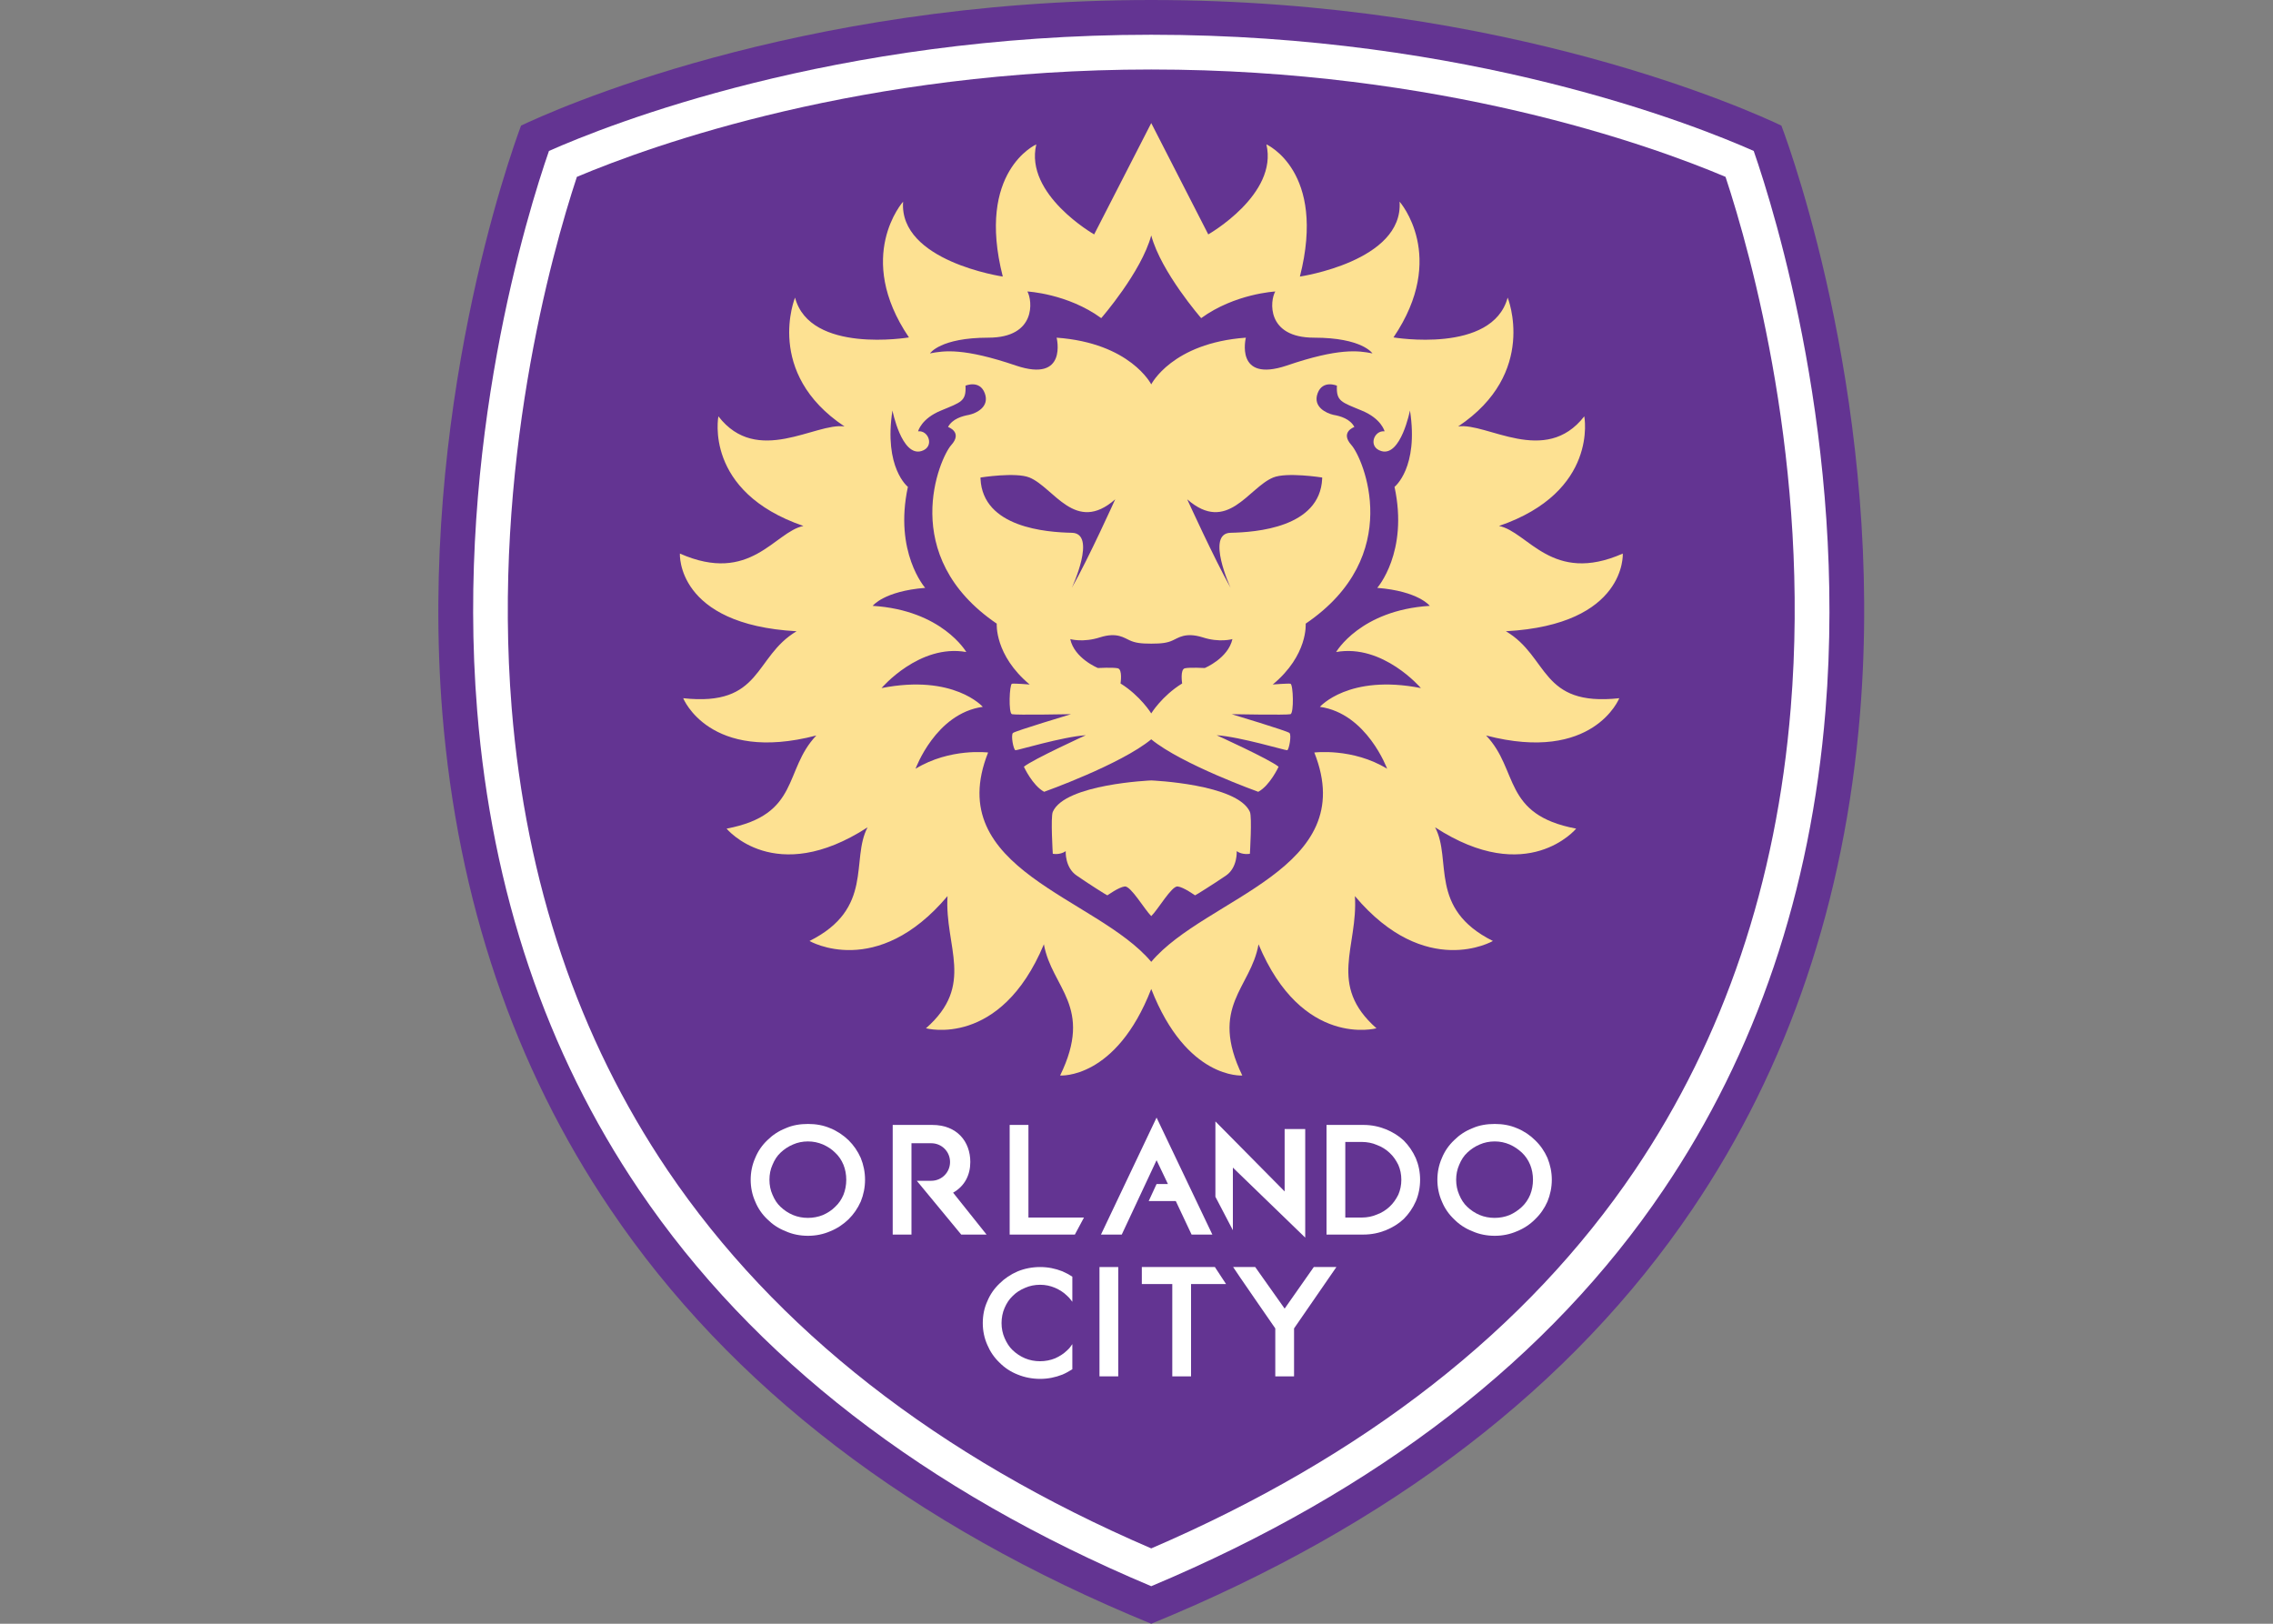 <?xml version="1.0" encoding="UTF-8"?>
<svg xmlns="http://www.w3.org/2000/svg" xmlns:xlink="http://www.w3.org/1999/xlink" width="35pt" height="25pt" viewBox="0 0 35 25" version="1.1">
<rect x="0" y="0" width="35" height="25" fill="#808080" stroke="none"/>
<g id="surface1">
<path style=" stroke:none;fill-rule:nonzero;fill:rgb(38.824%,20.392%,57.255%);fill-opacity:1;" d="M 17.727 25 C 14.043 23.492 11.238 21.344 9.398 18.617 C 7.918 16.43 7.047 13.863 6.812 10.988 C 6.438 6.352 7.855 2.387 8.023 1.934 C 8.457 1.727 12.23 0 17.727 0 C 23.223 0 26.996 1.727 27.43 1.934 C 27.602 2.387 29.02 6.352 28.641 10.988 C 28.406 13.863 27.539 16.43 26.059 18.617 C 24.215 21.344 21.414 23.492 17.727 25 "/>
<path style=" stroke:none;fill-rule:nonzero;fill:rgb(100%,100%,100%);fill-opacity:1;" d="M 17.727 24.422 C 14.242 22.957 11.59 20.906 9.84 18.32 C 8.41 16.207 7.574 13.727 7.348 10.945 C 7.012 6.836 8.125 3.27 8.453 2.324 C 9.359 1.922 12.844 0.535 17.727 0.535 C 22.613 0.535 26.098 1.922 27.004 2.324 C 27.332 3.27 28.441 6.836 28.109 10.945 C 27.883 13.727 27.043 16.207 25.613 18.32 C 23.867 20.906 21.215 22.957 17.727 24.422 "/>
<path style=" stroke:none;fill-rule:nonzero;fill:rgb(38.824%,20.392%,57.255%);fill-opacity:1;" d="M 17.727 23.84 C 14.441 22.426 11.938 20.469 10.281 18.02 C 8.906 15.984 8.098 13.59 7.879 10.902 C 7.578 7.18 8.488 3.918 8.883 2.723 C 10.043 2.234 13.285 1.07 17.727 1.07 C 22.172 1.07 25.414 2.234 26.57 2.723 C 26.965 3.918 27.879 7.18 27.574 10.902 C 27.355 13.59 26.547 15.984 25.172 18.02 C 23.516 20.469 21.012 22.426 17.727 23.84 "/>
<path style=" stroke:none;fill-rule:nonzero;fill:rgb(100%,100%,100%);fill-opacity:1;" d="M 13.066 17.555 C 12.984 17.477 12.891 17.414 12.785 17.371 C 12.676 17.324 12.562 17.305 12.441 17.305 C 12.32 17.305 12.203 17.324 12.098 17.371 C 11.988 17.414 11.895 17.477 11.816 17.555 C 11.734 17.633 11.672 17.723 11.629 17.828 C 11.582 17.934 11.559 18.047 11.559 18.164 C 11.559 18.281 11.582 18.395 11.629 18.5 C 11.672 18.605 11.734 18.695 11.816 18.773 C 11.895 18.852 11.988 18.914 12.098 18.957 C 12.203 19.004 12.32 19.027 12.441 19.027 C 12.562 19.027 12.676 19.004 12.785 18.957 C 12.891 18.914 12.984 18.852 13.066 18.773 C 13.145 18.695 13.207 18.605 13.254 18.5 C 13.297 18.395 13.32 18.281 13.32 18.164 C 13.32 18.047 13.297 17.934 13.254 17.828 C 13.207 17.723 13.145 17.633 13.066 17.555 M 13.031 18.164 C 13.031 18.246 13.016 18.324 12.988 18.395 C 12.957 18.469 12.914 18.531 12.859 18.582 C 12.809 18.633 12.742 18.676 12.672 18.707 C 12.527 18.766 12.352 18.766 12.211 18.707 C 12.137 18.676 12.074 18.633 12.02 18.582 C 11.965 18.531 11.926 18.469 11.895 18.395 C 11.863 18.324 11.848 18.246 11.848 18.164 C 11.848 18.082 11.863 18.004 11.895 17.934 C 11.926 17.859 11.965 17.797 12.02 17.746 C 12.074 17.695 12.137 17.652 12.211 17.621 C 12.281 17.59 12.359 17.574 12.441 17.574 C 12.523 17.574 12.598 17.59 12.672 17.621 C 12.742 17.652 12.809 17.695 12.859 17.746 C 12.914 17.797 12.957 17.859 12.988 17.934 C 13.016 18.004 13.031 18.082 13.031 18.164 Z M 13.031 18.164 "/>
<path style=" stroke:none;fill-rule:nonzero;fill:rgb(100%,100%,100%);fill-opacity:1;" d="M 16.691 18.746 L 15.836 18.746 L 15.836 17.32 L 15.547 17.32 L 15.547 19.008 L 16.551 19.008 L 16.691 18.746 "/>
<path style=" stroke:none;fill-rule:nonzero;fill:rgb(100%,100%,100%);fill-opacity:1;" d="M 18.984 17.977 L 20.098 19.055 L 20.098 17.383 L 19.781 17.383 L 19.781 18.344 L 18.715 17.266 L 18.715 18.426 L 18.984 18.941 L 18.984 17.977 "/>
<path style=" stroke:none;fill-rule:nonzero;fill:rgb(100%,100%,100%);fill-opacity:1;" d="M 21.617 17.562 C 21.539 17.488 21.445 17.43 21.34 17.387 C 21.234 17.344 21.117 17.32 20.996 17.32 L 20.426 17.32 L 20.426 19.008 L 20.996 19.008 C 21.117 19.008 21.234 18.984 21.34 18.941 C 21.445 18.898 21.539 18.84 21.617 18.766 C 21.691 18.691 21.754 18.602 21.801 18.496 C 21.844 18.395 21.867 18.281 21.867 18.164 C 21.867 18.047 21.844 17.934 21.801 17.832 C 21.754 17.727 21.691 17.637 21.617 17.562 M 20.715 17.582 L 20.969 17.582 C 21.051 17.582 21.133 17.598 21.203 17.629 C 21.277 17.656 21.344 17.699 21.398 17.75 C 21.453 17.801 21.496 17.863 21.531 17.934 C 21.562 18.004 21.578 18.082 21.578 18.164 C 21.578 18.246 21.562 18.324 21.531 18.395 C 21.496 18.465 21.453 18.527 21.398 18.578 C 21.344 18.629 21.277 18.672 21.203 18.699 C 21.133 18.73 21.051 18.746 20.969 18.746 L 20.715 18.746 Z M 20.715 17.582 "/>
<path style=" stroke:none;fill-rule:nonzero;fill:rgb(100%,100%,100%);fill-opacity:1;" d="M 23.828 17.828 C 23.781 17.723 23.719 17.633 23.637 17.555 C 23.559 17.477 23.465 17.414 23.359 17.371 C 23.25 17.324 23.137 17.305 23.016 17.305 C 22.895 17.305 22.777 17.324 22.672 17.371 C 22.562 17.414 22.469 17.477 22.391 17.555 C 22.309 17.633 22.246 17.723 22.203 17.828 C 22.156 17.934 22.133 18.047 22.133 18.164 C 22.133 18.281 22.156 18.395 22.203 18.5 C 22.246 18.605 22.309 18.695 22.391 18.773 C 22.469 18.852 22.562 18.914 22.672 18.957 C 22.777 19.004 22.895 19.027 23.016 19.027 C 23.137 19.027 23.25 19.004 23.359 18.957 C 23.465 18.914 23.559 18.852 23.637 18.773 C 23.719 18.695 23.781 18.605 23.828 18.5 C 23.871 18.395 23.895 18.281 23.895 18.164 C 23.895 18.047 23.871 17.934 23.828 17.828 M 23.605 18.164 C 23.605 18.246 23.59 18.324 23.562 18.395 C 23.531 18.469 23.488 18.531 23.434 18.582 C 23.379 18.633 23.316 18.676 23.246 18.707 C 23.102 18.766 22.926 18.766 22.785 18.707 C 22.711 18.676 22.648 18.633 22.594 18.582 C 22.539 18.531 22.5 18.469 22.469 18.395 C 22.438 18.324 22.422 18.246 22.422 18.164 C 22.422 18.082 22.438 18.004 22.469 17.934 C 22.5 17.859 22.539 17.797 22.594 17.746 C 22.648 17.695 22.711 17.652 22.785 17.621 C 22.855 17.59 22.934 17.574 23.016 17.574 C 23.098 17.574 23.172 17.59 23.246 17.621 C 23.316 17.652 23.379 17.695 23.434 17.746 C 23.488 17.797 23.531 17.859 23.562 17.934 C 23.59 18.004 23.605 18.082 23.605 18.164 Z M 23.605 18.164 "/>
<path style=" stroke:none;fill-rule:nonzero;fill:rgb(100%,100%,100%);fill-opacity:1;" d="M 16.93 19.508 L 17.219 19.508 L 17.219 21.191 L 16.93 21.191 Z M 16.93 19.508 "/>
<path style=" stroke:none;fill-rule:nonzero;fill:rgb(100%,100%,100%);fill-opacity:1;" d="M 20.23 19.508 L 19.781 20.148 L 19.328 19.508 L 18.988 19.508 C 18.996 19.527 19.637 20.453 19.637 20.453 L 19.637 21.191 L 19.926 21.191 L 19.926 20.453 L 20.578 19.508 L 20.23 19.508 "/>
<path style=" stroke:none;fill-rule:nonzero;fill:rgb(100%,100%,100%);fill-opacity:1;" d="M 18.707 19.508 L 17.582 19.508 L 17.582 19.77 L 18.051 19.77 L 18.051 21.191 L 18.34 21.191 L 18.34 19.77 L 18.879 19.77 L 18.707 19.508 "/>
<path style=" stroke:none;fill-rule:nonzero;fill:rgb(100%,100%,100%);fill-opacity:1;" d="M 17.809 17.207 L 16.953 19.008 L 17.273 19.008 L 17.809 17.863 L 17.984 18.23 L 17.809 18.23 L 17.688 18.492 L 18.105 18.492 L 18.348 19.008 L 18.668 19.008 L 17.809 17.207 "/>
<path style=" stroke:none;fill-rule:nonzero;fill:rgb(100%,100%,100%);fill-opacity:1;" d="M 16.512 20.695 C 16.488 20.73 16.465 20.762 16.434 20.789 C 16.383 20.84 16.316 20.883 16.246 20.914 C 16.102 20.973 15.926 20.973 15.785 20.914 C 15.711 20.883 15.648 20.84 15.594 20.789 C 15.539 20.738 15.5 20.672 15.469 20.602 C 15.438 20.531 15.422 20.453 15.422 20.371 C 15.422 20.289 15.438 20.207 15.469 20.137 C 15.5 20.066 15.539 20.004 15.594 19.953 C 15.648 19.898 15.711 19.859 15.785 19.828 C 15.855 19.797 15.934 19.781 16.016 19.781 C 16.098 19.781 16.172 19.797 16.246 19.828 C 16.316 19.859 16.379 19.898 16.434 19.953 C 16.465 19.98 16.488 20.012 16.512 20.043 L 16.512 19.656 C 16.465 19.625 16.414 19.598 16.359 19.574 C 16.25 19.531 16.137 19.508 16.016 19.508 C 15.895 19.508 15.777 19.531 15.672 19.574 C 15.562 19.621 15.469 19.684 15.391 19.762 C 15.309 19.84 15.246 19.93 15.203 20.035 C 15.156 20.137 15.133 20.25 15.133 20.371 C 15.133 20.488 15.156 20.602 15.203 20.707 C 15.246 20.809 15.309 20.902 15.391 20.98 C 15.469 21.059 15.562 21.121 15.672 21.164 C 15.777 21.207 15.895 21.23 16.016 21.23 C 16.137 21.23 16.25 21.207 16.359 21.164 C 16.414 21.141 16.461 21.113 16.512 21.082 L 16.512 20.695 "/>
<path style=" stroke:none;fill-rule:nonzero;fill:rgb(100%,100%,100%);fill-opacity:1;" d="M 14.676 18.363 C 14.855 18.262 14.941 18.09 14.941 17.891 C 14.941 17.578 14.738 17.32 14.355 17.32 C 14.348 17.32 13.746 17.32 13.746 17.32 L 13.746 19.008 L 14.035 19.008 L 14.035 17.602 L 14.285 17.602 C 14.297 17.602 14.332 17.602 14.34 17.602 C 14.5 17.602 14.629 17.73 14.629 17.891 C 14.629 18.051 14.5 18.18 14.34 18.18 C 14.332 18.18 14.297 18.18 14.285 18.18 L 14.117 18.18 L 14.801 19.008 L 15.191 19.008 L 14.676 18.363 "/>
<path style=" stroke:none;fill-rule:nonzero;fill:rgb(99.216%,88.235%,57.255%);fill-opacity:1;" d="M 17.727 12.016 C 17.727 12.016 16.398 12.07 16.211 12.5 C 16.176 12.578 16.211 13.145 16.211 13.145 C 16.211 13.145 16.32 13.168 16.41 13.105 C 16.41 13.105 16.395 13.355 16.578 13.48 C 16.758 13.605 17.043 13.785 17.051 13.785 C 17.055 13.785 17.223 13.66 17.32 13.648 C 17.414 13.641 17.625 14.004 17.727 14.105 C 17.832 14.004 18.039 13.641 18.133 13.648 C 18.23 13.66 18.398 13.785 18.402 13.785 C 18.41 13.785 18.695 13.605 18.879 13.48 C 19.059 13.355 19.043 13.105 19.043 13.105 C 19.133 13.168 19.246 13.145 19.246 13.145 C 19.246 13.145 19.281 12.578 19.246 12.5 C 19.055 12.07 17.727 12.016 17.727 12.016 "/>
<path style=" stroke:none;fill-rule:nonzero;fill:rgb(99.216%,88.235%,57.255%);fill-opacity:1;" d="M 23.188 9.719 C 25.051 9.617 24.988 8.523 24.988 8.523 C 23.898 9.004 23.531 8.188 23.082 8.098 C 24.621 7.57 24.395 6.41 24.395 6.41 C 23.793 7.184 22.891 6.5 22.453 6.566 C 23.688 5.742 23.215 4.582 23.215 4.582 C 22.98 5.453 21.457 5.195 21.457 5.195 C 22.301 3.949 21.551 3.105 21.551 3.105 C 21.613 4.023 20.016 4.258 20.016 4.258 C 20.43 2.633 19.5 2.223 19.5 2.223 C 19.684 2.996 18.605 3.609 18.605 3.609 L 17.727 1.895 L 16.848 3.609 C 16.848 3.609 15.773 2.996 15.957 2.223 C 15.957 2.223 15.027 2.633 15.441 4.258 C 15.441 4.258 13.84 4.023 13.906 3.105 C 13.906 3.105 13.152 3.949 13.996 5.195 C 13.996 5.195 12.473 5.453 12.242 4.582 C 12.242 4.582 11.766 5.742 13.004 6.566 C 12.562 6.5 11.66 7.184 11.062 6.41 C 11.062 6.41 10.832 7.57 12.371 8.098 C 11.926 8.188 11.559 9.004 10.469 8.523 C 10.469 8.523 10.406 9.617 12.266 9.719 C 11.602 10.113 11.742 10.883 10.52 10.75 C 10.52 10.75 10.922 11.754 12.57 11.324 C 12.062 11.855 12.328 12.543 11.188 12.758 C 11.188 12.758 11.93 13.664 13.359 12.738 C 13.094 13.238 13.465 13.988 12.465 14.488 C 12.465 14.488 13.5 15.09 14.59 13.797 C 14.543 14.578 15.02 15.164 14.258 15.832 C 14.258 15.832 15.402 16.145 16.074 14.539 C 16.195 15.215 16.844 15.492 16.324 16.559 C 16.324 16.559 17.184 16.625 17.727 15.227 C 18.273 16.625 19.129 16.559 19.129 16.559 C 18.613 15.492 19.262 15.215 19.379 14.539 C 20.051 16.145 21.195 15.832 21.195 15.832 C 20.438 15.164 20.914 14.578 20.863 13.797 C 21.953 15.09 22.988 14.488 22.988 14.488 C 21.988 13.988 22.363 13.238 22.098 12.738 C 23.523 13.664 24.27 12.758 24.27 12.758 C 23.129 12.543 23.391 11.855 22.883 11.324 C 24.535 11.754 24.934 10.75 24.934 10.75 C 23.711 10.883 23.855 10.113 23.188 9.719 M 15.219 5.199 C 15.961 5.199 15.898 4.625 15.82 4.488 C 15.82 4.488 16.438 4.52 16.957 4.898 C 16.957 4.898 17.574 4.191 17.727 3.625 C 17.879 4.191 18.496 4.898 18.496 4.898 C 19.016 4.52 19.637 4.488 19.637 4.488 C 19.555 4.625 19.492 5.199 20.234 5.199 C 20.977 5.199 21.133 5.441 21.133 5.441 C 20.918 5.398 20.613 5.355 19.812 5.629 C 19.008 5.898 19.184 5.199 19.184 5.199 C 18.047 5.281 17.727 5.918 17.727 5.918 C 17.727 5.918 17.406 5.281 16.27 5.199 C 16.27 5.199 16.445 5.898 15.645 5.629 C 14.84 5.355 14.539 5.398 14.32 5.441 C 14.32 5.441 14.477 5.199 15.219 5.199 Z M 18.203 10.523 C 17.891 10.715 17.727 10.984 17.727 10.984 C 17.727 10.984 17.562 10.715 17.254 10.523 C 17.254 10.523 17.289 10.305 17.211 10.289 C 17.133 10.273 16.906 10.285 16.906 10.285 C 16.906 10.285 16.543 10.137 16.48 9.84 C 16.48 9.84 16.676 9.898 16.941 9.812 C 17.203 9.73 17.312 9.824 17.395 9.859 C 17.48 9.898 17.566 9.91 17.727 9.91 C 17.887 9.91 17.977 9.898 18.059 9.859 C 18.141 9.824 18.25 9.73 18.516 9.812 C 18.777 9.898 18.977 9.84 18.977 9.84 C 18.91 10.137 18.551 10.285 18.551 10.285 C 18.551 10.285 18.32 10.273 18.246 10.289 C 18.168 10.305 18.203 10.523 18.203 10.523 Z M 16.504 8.203 C 16.117 8.195 15.133 8.125 15.098 7.371 L 15.098 7.352 C 15.098 7.352 15.641 7.266 15.852 7.352 C 16.23 7.508 16.559 8.227 17.172 7.688 C 17.172 7.688 16.762 8.598 16.504 9.051 C 16.504 9.051 16.895 8.211 16.504 8.203 Z M 18.949 8.203 C 18.562 8.211 18.949 9.051 18.949 9.051 C 18.695 8.598 18.281 7.688 18.281 7.688 C 18.898 8.227 19.223 7.508 19.605 7.352 C 19.812 7.266 20.359 7.352 20.359 7.352 L 20.359 7.371 C 20.324 8.125 19.336 8.195 18.949 8.203 Z M 21.879 10.594 C 20.766 10.375 20.324 10.883 20.324 10.883 C 21.047 10.984 21.359 11.836 21.359 11.836 C 20.828 11.512 20.238 11.586 20.238 11.586 C 20.957 13.395 18.566 13.812 17.727 14.809 C 16.891 13.812 14.496 13.395 15.215 11.586 C 15.215 11.586 14.629 11.512 14.098 11.836 C 14.098 11.836 14.406 10.984 15.133 10.883 C 15.133 10.883 14.688 10.375 13.574 10.594 C 13.574 10.594 14.156 9.91 14.879 10.039 C 14.879 10.039 14.508 9.395 13.438 9.328 C 13.438 9.328 13.609 9.102 14.246 9.051 C 14.246 9.051 13.762 8.504 13.98 7.496 C 13.98 7.496 13.605 7.203 13.742 6.32 C 13.742 6.32 13.883 7.035 14.188 6.945 C 14.395 6.883 14.301 6.621 14.137 6.641 C 14.137 6.641 14.184 6.445 14.492 6.32 C 14.801 6.191 14.879 6.18 14.867 5.938 C 14.867 5.938 15.086 5.844 15.164 6.055 C 15.242 6.266 15.031 6.363 14.922 6.387 C 14.816 6.406 14.664 6.449 14.598 6.574 C 14.598 6.574 14.828 6.652 14.648 6.852 C 14.469 7.051 13.816 8.559 15.348 9.602 C 15.348 9.602 15.312 10.086 15.855 10.539 C 15.855 10.539 15.625 10.52 15.582 10.527 C 15.543 10.539 15.527 10.98 15.582 10.996 C 15.637 11.012 16.492 10.996 16.492 10.996 C 16.492 10.996 15.633 11.254 15.598 11.285 C 15.562 11.316 15.605 11.547 15.637 11.551 C 15.664 11.555 16.359 11.344 16.719 11.32 C 16.719 11.32 15.906 11.691 15.766 11.805 C 15.766 11.805 15.898 12.094 16.078 12.191 C 16.078 12.191 17.258 11.77 17.727 11.383 C 18.199 11.77 19.375 12.191 19.375 12.191 C 19.555 12.094 19.688 11.805 19.688 11.805 C 19.551 11.691 18.734 11.32 18.734 11.32 C 19.094 11.344 19.793 11.555 19.82 11.551 C 19.848 11.547 19.891 11.316 19.855 11.285 C 19.824 11.254 18.965 10.996 18.965 10.996 C 18.965 10.996 19.816 11.012 19.871 10.996 C 19.926 10.98 19.914 10.539 19.871 10.527 C 19.832 10.52 19.598 10.539 19.598 10.539 C 20.145 10.086 20.105 9.602 20.105 9.602 C 21.641 8.559 20.988 7.051 20.809 6.852 C 20.629 6.652 20.855 6.574 20.855 6.574 C 20.789 6.449 20.641 6.406 20.531 6.387 C 20.426 6.363 20.211 6.266 20.289 6.055 C 20.367 5.844 20.586 5.938 20.586 5.938 C 20.574 6.18 20.656 6.191 20.965 6.32 C 21.273 6.445 21.32 6.641 21.32 6.641 C 21.156 6.621 21.059 6.883 21.27 6.945 C 21.57 7.035 21.711 6.32 21.711 6.32 C 21.848 7.203 21.473 7.496 21.473 7.496 C 21.691 8.504 21.207 9.051 21.207 9.051 C 21.844 9.102 22.016 9.328 22.016 9.328 C 20.945 9.395 20.574 10.039 20.574 10.039 C 21.297 9.91 21.879 10.594 21.879 10.594 Z M 21.879 10.594 "/>
</g>
</svg>
